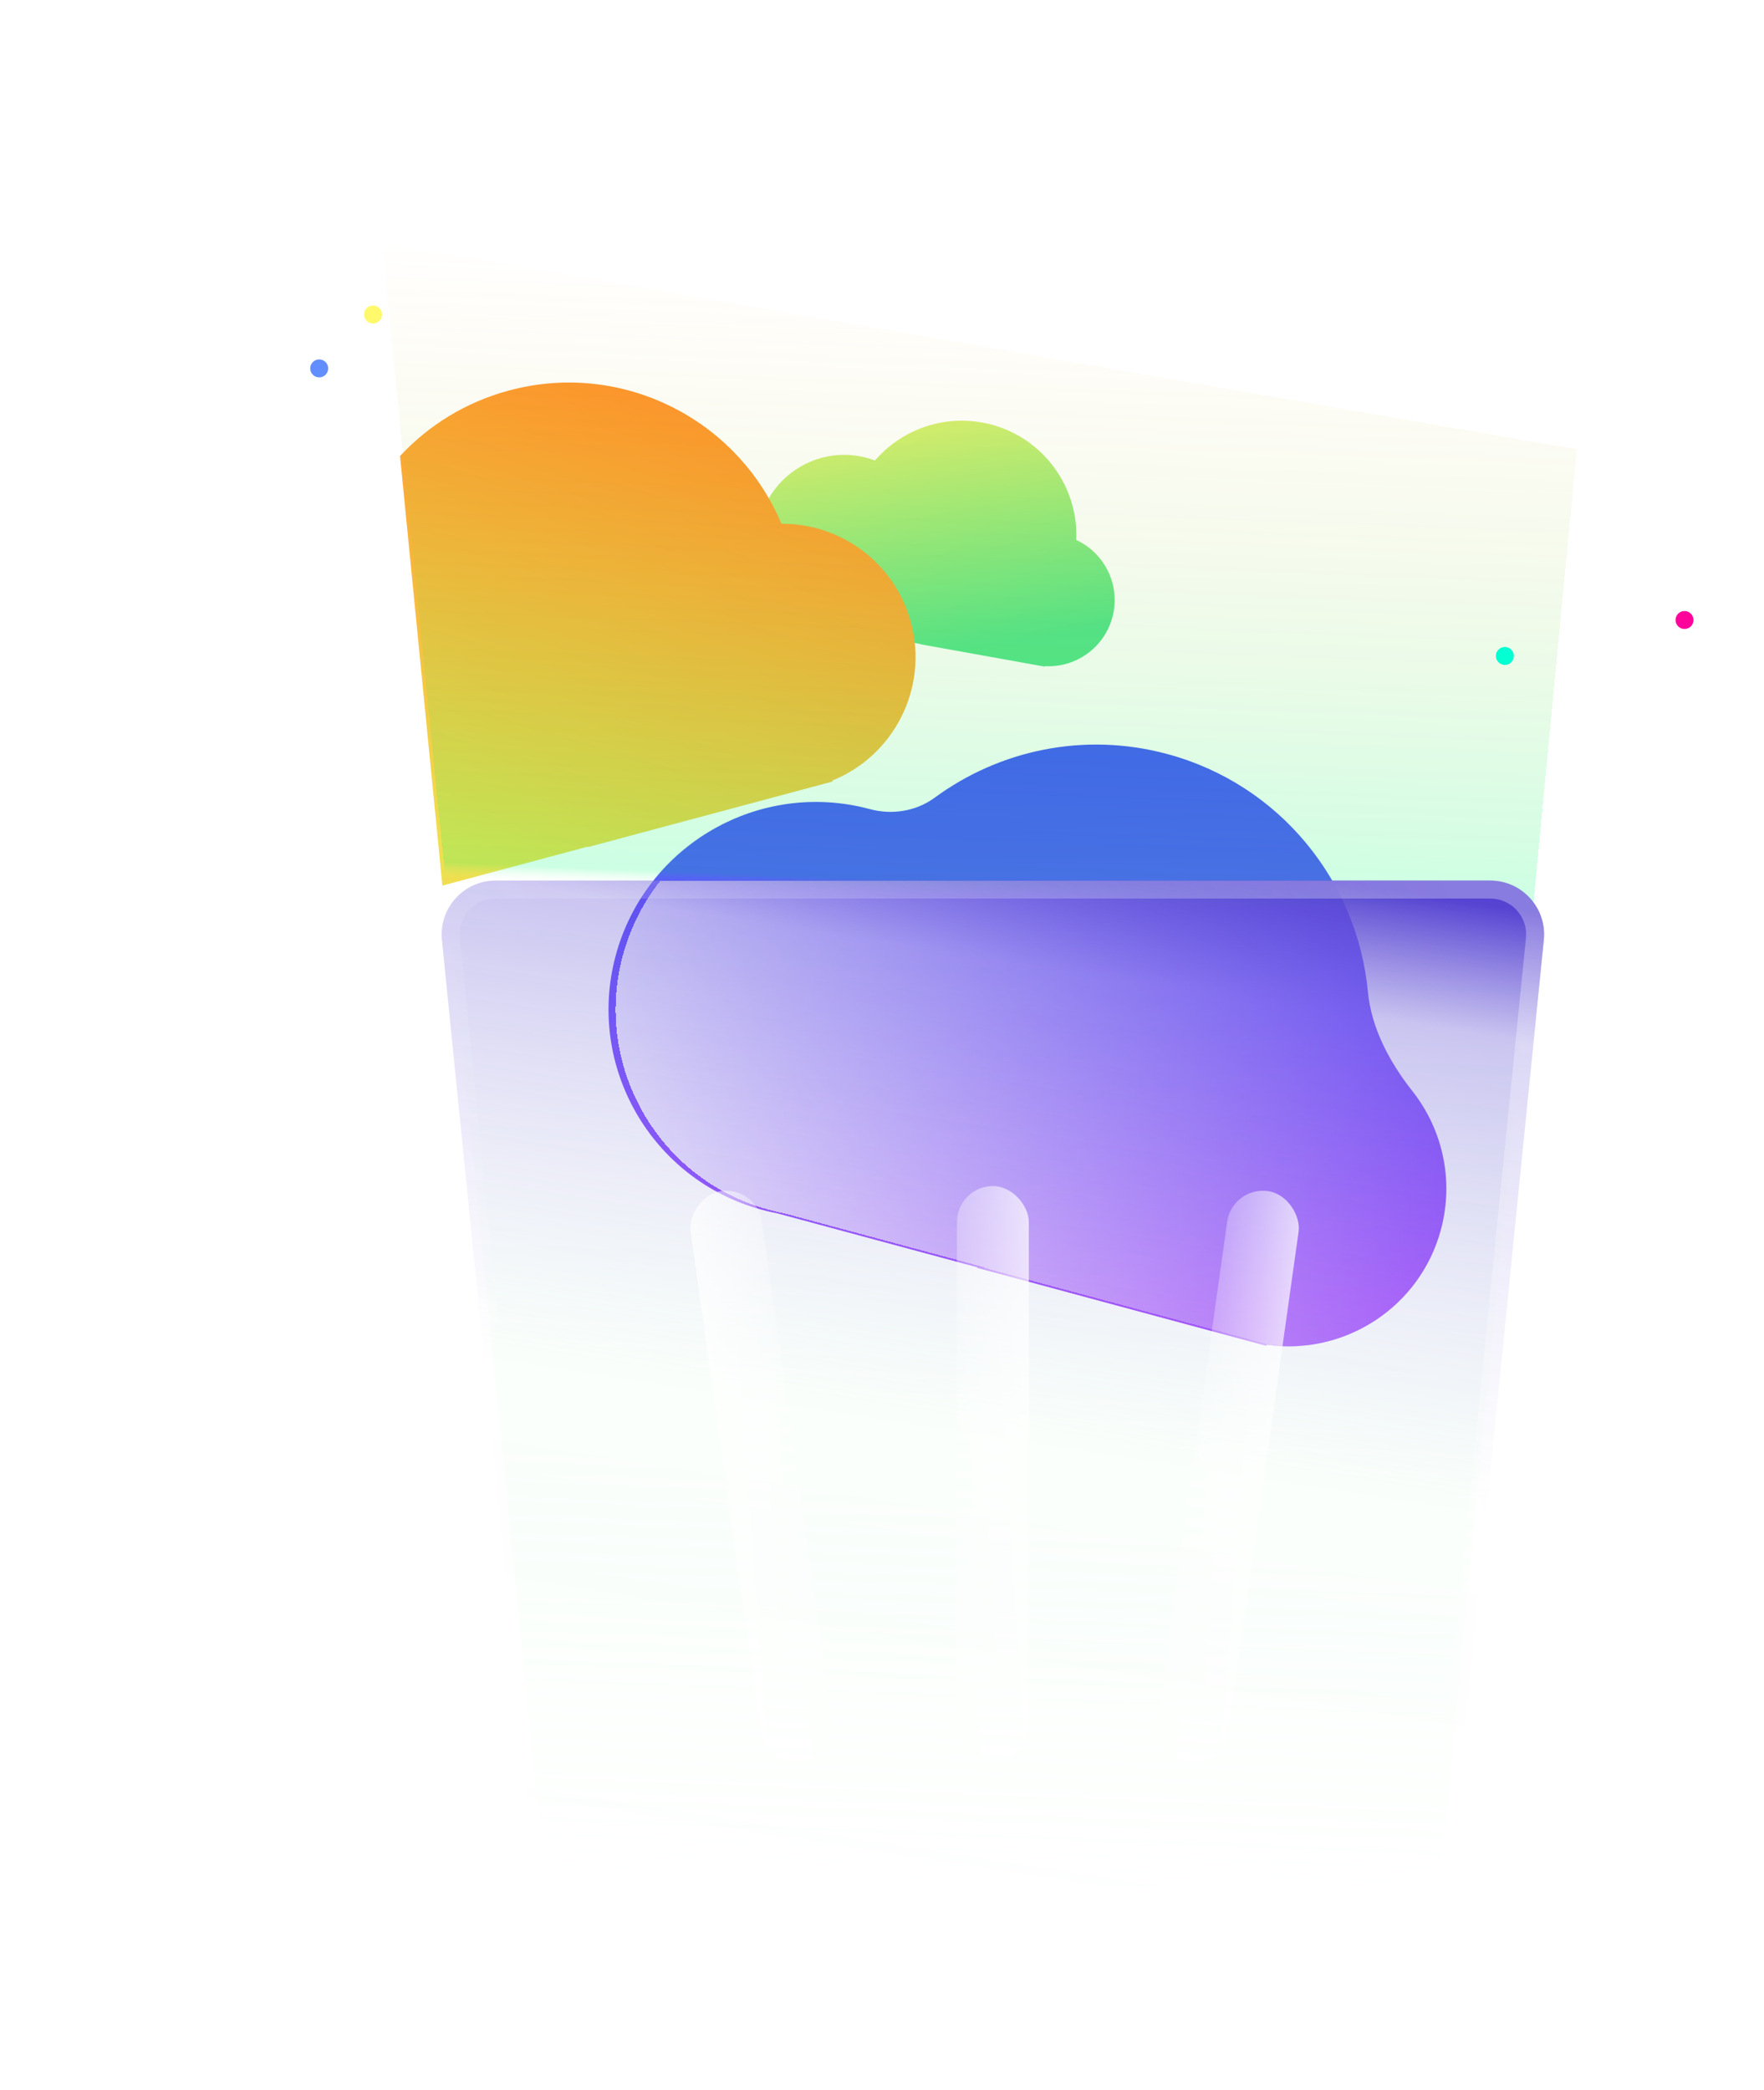 <svg width="141" height="167" viewBox="0 0 141 167" fill="none" xmlns="http://www.w3.org/2000/svg">
<g filter="url(#filter0_df_969_4823)">
<path fill-rule="evenodd" clip-rule="evenodd" d="M81.9 102.331C81.918 102.336 81.936 102.341 81.955 102.346C81.973 102.351 81.991 102.356 82.009 102.361L101.176 107.529C101.202 107.536 101.23 107.521 101.237 107.495C101.243 107.47 101.267 107.455 101.291 107.459C107.486 108.324 113.502 104.461 115.173 98.265C116.252 94.262 115.274 90.189 112.885 87.169C111.078 84.886 109.613 82.147 109.339 79.249C108.507 70.453 102.338 62.687 93.306 60.251C86.642 58.454 79.867 59.949 74.707 63.742C73.235 64.824 71.305 65.13 69.54 64.655C60.7 62.271 51.6 67.505 49.216 76.346C46.832 85.187 52.066 94.286 60.907 96.67C61.312 96.78 61.718 96.873 62.123 96.951L78.091 101.256C78.103 101.26 78.111 101.272 78.107 101.285C78.104 101.297 78.111 101.31 78.124 101.313L81.9 102.331Z" fill="url(#paint0_linear_969_4823)"/>
</g>
<g filter="url(#filter1_df_969_4823)">
<path fill-rule="evenodd" clip-rule="evenodd" d="M82.522 102.346L82.468 102.331L78.691 101.313C78.679 101.31 78.672 101.297 78.675 101.285C78.678 101.272 78.671 101.26 78.659 101.256L62.692 96.951C62.286 96.873 61.88 96.78 61.475 96.67C52.634 94.286 47.399 85.187 49.783 76.346C50.39 74.096 51.432 72.079 52.794 70.362H107.056C108.619 73.059 109.608 76.087 109.907 79.249C110.181 82.148 111.646 84.886 113.452 87.169C115.842 90.189 116.82 94.262 115.74 98.265C114.069 104.461 108.054 108.324 101.859 107.459C101.835 107.455 101.811 107.471 101.804 107.495C101.797 107.521 101.77 107.536 101.744 107.529L82.577 102.361L82.522 102.346Z" fill="url(#paint1_linear_969_4823)" shape-rendering="crispEdges"/>
</g>
<g filter="url(#filter2_df_969_4823)">
<path fill-rule="evenodd" clip-rule="evenodd" d="M75.22 51.776C75.233 51.779 75.247 51.781 75.26 51.784C75.274 51.786 75.288 51.788 75.301 51.791L82.868 53.15C82.87 53.151 82.873 53.151 82.875 53.152C82.878 53.152 82.88 53.153 82.883 53.153L83.511 53.266L83.518 53.227C86.148 53.377 88.537 51.542 89.014 48.883C89.449 46.463 88.162 44.132 86.029 43.147C86.219 38.644 83.059 34.58 78.499 33.76C75.195 33.167 71.987 34.425 69.942 36.795C69.55 36.647 69.139 36.533 68.712 36.456C64.927 35.776 61.306 38.294 60.626 42.079C59.946 45.864 62.464 49.484 66.249 50.164C66.422 50.196 66.595 50.22 66.768 50.238L73.614 51.468L73.611 51.487L75.22 51.776Z" fill="url(#paint2_linear_969_4823)"/>
</g>
<g filter="url(#filter3_df_969_4823)">
<path fill-rule="evenodd" clip-rule="evenodd" d="M49.85 66.83C49.866 66.826 49.882 66.822 49.898 66.817C49.914 66.813 49.93 66.809 49.946 66.805L66.203 62.449L66.182 62.373C71.104 60.39 73.884 55 72.476 49.745C71.194 44.962 66.852 41.816 62.12 41.851C58.608 33.482 49.366 28.785 40.354 31.2C33.825 32.949 29.058 37.992 27.362 44.062C26.521 44.13 25.674 44.274 24.83 44.5C17.349 46.504 12.91 54.193 14.915 61.674C16.919 69.155 24.608 73.594 32.089 71.59C32.432 71.498 32.769 71.394 33.1 71.278L46.628 67.653L46.638 67.691L49.85 66.83Z" fill="url(#paint3_linear_969_4823)" shape-rendering="crispEdges"/>
</g>
<g filter="url(#filter4_df_969_4823)">
<path fill-rule="evenodd" clip-rule="evenodd" d="M35.36 70.764L31.976 36.439C34.254 33.989 37.226 32.129 40.695 31.2C49.707 28.785 58.949 33.483 62.461 41.852C67.192 41.816 71.535 44.962 72.817 49.745C74.225 55 71.445 60.391 66.523 62.373L66.543 62.449L50.288 66.804L50.239 66.818L50.19 66.831L46.979 67.691L46.968 67.653L35.36 70.764Z" fill="url(#paint4_linear_969_4823)"/>
</g>
<g filter="url(#filter5_b_969_4823)">
<mask id="path-6-inside-1_969_4823" fill="white">
<path fill-rule="evenodd" clip-rule="evenodd" d="M108.995 20.556L107.492 17.21C106.308 14.574 103.881 12.707 101.029 12.239L62.698 5.941C59.846 5.473 56.949 6.465 54.984 8.584L52.49 11.273L33.198 8.103C31.975 7.903 30.725 8.238 29.767 9.024L25.585 12.456C22.72 14.806 23.962 19.436 27.619 20.037L129.762 36.819C133.419 37.419 136.077 33.43 134.115 30.287L131.25 25.697C130.594 24.646 129.517 23.928 128.294 23.727L108.995 20.556Z"/>
</mask>
<path fill-rule="evenodd" clip-rule="evenodd" d="M108.995 20.556L107.492 17.21C106.308 14.574 103.881 12.707 101.029 12.239L62.698 5.941C59.846 5.473 56.949 6.465 54.984 8.584L52.49 11.273L33.198 8.103C31.975 7.903 30.725 8.238 29.767 9.024L25.585 12.456C22.72 14.806 23.962 19.436 27.619 20.037L129.762 36.819C133.419 37.419 136.077 33.43 134.115 30.287L131.25 25.697C130.594 24.646 129.517 23.928 128.294 23.727L108.995 20.556Z" fill="url(#paint5_linear_969_4823)" fill-opacity="0.4"/>
<path d="M108.995 20.556L107.685 21.145L108.001 21.848L108.762 21.973L108.995 20.556ZM107.492 17.21L106.182 17.799L106.182 17.799L107.492 17.21ZM101.029 12.239L100.796 13.656L101.029 12.239ZM62.698 5.941L62.931 4.524L62.698 5.941ZM54.984 8.584L53.931 7.607L53.931 7.607L54.984 8.584ZM52.49 11.273L52.257 12.69L53.018 12.815L53.542 12.249L52.49 11.273ZM29.767 9.024L30.678 10.134L29.767 9.024ZM25.585 12.456L24.674 11.345L24.674 11.345L25.585 12.456ZM129.762 36.819L129.53 38.236L129.762 36.819ZM134.115 30.287L135.333 29.526L134.115 30.287ZM131.25 25.697L130.032 26.457L131.25 25.697ZM110.305 19.968L108.802 16.622L106.182 17.799L107.685 21.145L110.305 19.968ZM108.802 16.622C107.42 13.546 104.589 11.368 101.262 10.822L100.796 13.656C103.173 14.046 105.195 15.602 106.182 17.799L108.802 16.622ZM101.262 10.822L62.931 4.524L62.465 7.358L100.796 13.656L101.262 10.822ZM62.931 4.524C59.603 3.978 56.224 5.135 53.931 7.607L56.037 9.56C57.675 7.795 60.089 6.968 62.465 7.358L62.931 4.524ZM53.931 7.607L51.437 10.296L53.542 12.249L56.037 9.56L53.931 7.607ZM52.722 9.856L33.431 6.687L32.965 9.52L52.257 12.69L52.722 9.856ZM33.431 6.687C31.801 6.419 30.134 6.866 28.857 7.914L30.678 10.134C31.317 9.61 32.15 9.387 32.965 9.52L33.431 6.687ZM28.857 7.914L24.674 11.345L26.495 13.566L30.678 10.134L28.857 7.914ZM24.674 11.345C20.854 14.479 22.511 20.653 27.386 21.454L27.851 18.62C25.414 18.22 24.586 15.133 26.495 13.566L24.674 11.345ZM27.386 21.454L129.53 38.236L129.995 35.402L27.851 18.62L27.386 21.454ZM129.53 38.236C134.405 39.036 137.949 33.717 135.333 29.526L132.897 31.047C134.205 33.142 132.433 35.802 129.995 35.402L129.53 38.236ZM135.333 29.526L132.469 24.937L130.032 26.457L132.897 31.047L135.333 29.526ZM132.469 24.937C131.594 23.535 130.158 22.578 128.527 22.31L128.062 25.144C128.877 25.278 129.595 25.757 130.032 26.457L132.469 24.937ZM128.527 22.31L109.227 19.139L108.762 21.973L128.062 25.144L128.527 22.31Z" fill="url(#paint6_linear_969_4823)" mask="url(#path-6-inside-1_969_4823)"/>
</g>
<g style="mix-blend-mode:lighten" opacity="0.2" filter="url(#filter6_d_969_4823)">
<path d="M30.54 19.386L126.032 35.899L115.424 147.015C115.143 149.962 112.667 152.213 109.706 152.213H48.957C46.005 152.213 43.534 149.975 43.242 147.038L30.54 19.386Z" fill="url(#paint7_linear_969_4823)" shape-rendering="crispEdges"/>
</g>
<g filter="url(#filter7_b_969_4823)">
<path d="M35.324 75.102C35.069 72.565 37.061 70.362 39.61 70.362H119.114C121.664 70.362 123.656 72.565 123.4 75.102L116.174 146.9C115.952 149.101 114.1 150.777 111.888 150.777H46.837C44.625 150.777 42.772 149.101 42.551 146.9L35.324 75.102Z" fill="url(#paint8_linear_969_4823)"/>
<path d="M36.039 75.03C35.826 72.916 37.486 71.081 39.61 71.081H119.114C121.239 71.081 122.899 72.916 122.686 75.03L115.459 146.828C115.275 148.663 113.731 150.059 111.888 150.059H46.837C44.993 150.059 43.45 148.663 43.265 146.828L36.039 75.03Z" stroke="url(#paint9_linear_969_4823)" stroke-width="1.436"/>
</g>
<rect x="76.49" y="94.774" width="5.744" height="45.951" rx="2.872" fill="url(#paint10_linear_969_4823)"/>
<rect x="98.49" y="94.774" width="5.764" height="46.11" rx="2.882" transform="rotate(8.006 98.49 94.774)" fill="url(#paint11_linear_969_4823)"/>
<rect width="5.764" height="46.11" rx="2.882" transform="matrix(-0.99 0.139 0.139 0.99 60.508 94.774)" fill="url(#paint12_linear_969_4823)"/>
<g filter="url(#filter8_d_969_4823)">
<circle cx="124.596" cy="61.029" r="0.718" fill="white"/>
</g>
<g filter="url(#filter9_d_969_4823)">
<circle cx="120.288" cy="52.413" r="0.718" fill="#04FFD2"/>
</g>
<g filter="url(#filter10_d_969_4823)">
<circle cx="134.647" cy="49.541" r="0.718" fill="#FF049B"/>
</g>
<g filter="url(#filter11_d_969_4823)">
<circle cx="25.514" cy="29.437" r="0.718" fill="#638EFF"/>
</g>
<g filter="url(#filter12_d_969_4823)">
<circle cx="29.822" cy="25.13" r="0.718" fill="#FFF96B"/>
</g>
<defs>
<filter id="filter0_df_969_4823" x="34.28" y="45.134" width="95.689" height="76.805" filterUnits="userSpaceOnUse" color-interpolation-filters="sRGB">
<feFlood flood-opacity="0" result="BackgroundImageFix"/>
<feColorMatrix in="SourceAlpha" type="matrix" values="0 0 0 0 0 0 0 0 0 0 0 0 0 0 0 0 0 0 127 0" result="hardAlpha"/>
<feOffset/>
<feGaussianBlur stdDeviation="7.18"/>
<feComposite in2="hardAlpha" operator="out"/>
<feColorMatrix type="matrix" values="0 0 0 0 1 0 0 0 0 1 0 0 0 0 1 0 0 0 0.5 0"/>
<feBlend mode="normal" in2="BackgroundImageFix" result="effect1_dropShadow_969_4823"/>
<feBlend mode="normal" in="SourceGraphic" in2="effect1_dropShadow_969_4823" result="shape"/>
<feGaussianBlur stdDeviation="0.359" result="effect2_foregroundBlur_969_4823"/>
</filter>
<filter id="filter1_df_969_4823" x="34.848" y="56.003" width="95.689" height="65.936" filterUnits="userSpaceOnUse" color-interpolation-filters="sRGB">
<feFlood flood-opacity="0" result="BackgroundImageFix"/>
<feColorMatrix in="SourceAlpha" type="matrix" values="0 0 0 0 0 0 0 0 0 0 0 0 0 0 0 0 0 0 127 0" result="hardAlpha"/>
<feOffset/>
<feGaussianBlur stdDeviation="7.18"/>
<feComposite in2="hardAlpha" operator="out"/>
<feColorMatrix type="matrix" values="0 0 0 0 1 0 0 0 0 1 0 0 0 0 1 0 0 0 0.5 0"/>
<feBlend mode="normal" in2="BackgroundImageFix" result="effect1_dropShadow_969_4823"/>
<feBlend mode="normal" in="SourceGraphic" in2="effect1_dropShadow_969_4823" result="shape"/>
<feGaussianBlur stdDeviation="0.359" result="effect2_foregroundBlur_969_4823"/>
</filter>
<filter id="filter2_df_969_4823" x="46.156" y="19.255" width="57.302" height="48.371" filterUnits="userSpaceOnUse" color-interpolation-filters="sRGB">
<feFlood flood-opacity="0" result="BackgroundImageFix"/>
<feColorMatrix in="SourceAlpha" type="matrix" values="0 0 0 0 0 0 0 0 0 0 0 0 0 0 0 0 0 0 127 0" result="hardAlpha"/>
<feOffset/>
<feGaussianBlur stdDeviation="7.18"/>
<feComposite in2="hardAlpha" operator="out"/>
<feColorMatrix type="matrix" values="0 0 0 0 1 0 0 0 0 1 0 0 0 0 1 0 0 0 0.5 0"/>
<feBlend mode="normal" in2="BackgroundImageFix" result="effect1_dropShadow_969_4823"/>
<feBlend mode="normal" in="SourceGraphic" in2="effect1_dropShadow_969_4823" result="shape"/>
<feGaussianBlur stdDeviation="0.359" result="effect2_foregroundBlur_969_4823"/>
</filter>
<filter id="filter3_df_969_4823" x="0.073" y="16.207" width="87.128" height="70.224" filterUnits="userSpaceOnUse" color-interpolation-filters="sRGB">
<feFlood flood-opacity="0" result="BackgroundImageFix"/>
<feColorMatrix in="SourceAlpha" type="matrix" values="0 0 0 0 0 0 0 0 0 0 0 0 0 0 0 0 0 0 127 0" result="hardAlpha"/>
<feOffset/>
<feGaussianBlur stdDeviation="7.18"/>
<feComposite in2="hardAlpha" operator="out"/>
<feColorMatrix type="matrix" values="0 0 0 0 1 0 0 0 0 1 0 0 0 0 1 0 0 0 0.5 0"/>
<feBlend mode="normal" in2="BackgroundImageFix" result="effect1_dropShadow_969_4823"/>
<feBlend mode="normal" in="SourceGraphic" in2="effect1_dropShadow_969_4823" result="shape"/>
<feGaussianBlur stdDeviation="0.359" result="effect2_foregroundBlur_969_4823"/>
</filter>
<filter id="filter4_df_969_4823" x="17.616" y="16.207" width="69.926" height="68.916" filterUnits="userSpaceOnUse" color-interpolation-filters="sRGB">
<feFlood flood-opacity="0" result="BackgroundImageFix"/>
<feColorMatrix in="SourceAlpha" type="matrix" values="0 0 0 0 0 0 0 0 0 0 0 0 0 0 0 0 0 0 127 0" result="hardAlpha"/>
<feOffset/>
<feGaussianBlur stdDeviation="7.18"/>
<feComposite in2="hardAlpha" operator="out"/>
<feColorMatrix type="matrix" values="0 0 0 0 1 0 0 0 0 1 0 0 0 0 1 0 0 0 0.5 0"/>
<feBlend mode="normal" in2="BackgroundImageFix" result="effect1_dropShadow_969_4823"/>
<feBlend mode="normal" in="SourceGraphic" in2="effect1_dropShadow_969_4823" result="shape"/>
<feGaussianBlur stdDeviation="0.359" result="effect2_foregroundBlur_969_4823"/>
</filter>
<filter id="filter5_b_969_4823" x="16.825" y="-1.353" width="125.135" height="45.412" filterUnits="userSpaceOnUse" color-interpolation-filters="sRGB">
<feFlood flood-opacity="0" result="BackgroundImageFix"/>
<feGaussianBlur in="BackgroundImage" stdDeviation="3.59"/>
<feComposite in2="SourceAlpha" operator="in" result="effect1_backgroundBlur_969_4823"/>
<feBlend mode="normal" in="SourceGraphic" in2="effect1_backgroundBlur_969_4823" result="shape"/>
</filter>
<filter id="filter6_d_969_4823" x="16.18" y="5.026" width="124.211" height="161.547" filterUnits="userSpaceOnUse" color-interpolation-filters="sRGB">
<feFlood flood-opacity="0" result="BackgroundImageFix"/>
<feColorMatrix in="SourceAlpha" type="matrix" values="0 0 0 0 0 0 0 0 0 0 0 0 0 0 0 0 0 0 127 0" result="hardAlpha"/>
<feOffset/>
<feGaussianBlur stdDeviation="7.18"/>
<feComposite in2="hardAlpha" operator="out"/>
<feColorMatrix type="matrix" values="0 0 0 0 1 0 0 0 0 1 0 0 0 0 1 0 0 0 0.5 0"/>
<feBlend mode="normal" in2="BackgroundImageFix" result="effect1_dropShadow_969_4823"/>
<feBlend mode="normal" in="SourceGraphic" in2="effect1_dropShadow_969_4823" result="shape"/>
</filter>
<filter id="filter7_b_969_4823" x="30.994" y="66.055" width="96.736" height="89.03" filterUnits="userSpaceOnUse" color-interpolation-filters="sRGB">
<feFlood flood-opacity="0" result="BackgroundImageFix"/>
<feGaussianBlur in="BackgroundImage" stdDeviation="2.154"/>
<feComposite in2="SourceAlpha" operator="in" result="effect1_backgroundBlur_969_4823"/>
<feBlend mode="normal" in="SourceGraphic" in2="effect1_backgroundBlur_969_4823" result="shape"/>
</filter>
<filter id="filter8_d_969_4823" x="121.006" y="57.439" width="7.18" height="7.18" filterUnits="userSpaceOnUse" color-interpolation-filters="sRGB">
<feFlood flood-opacity="0" result="BackgroundImageFix"/>
<feColorMatrix in="SourceAlpha" type="matrix" values="0 0 0 0 0 0 0 0 0 0 0 0 0 0 0 0 0 0 127 0" result="hardAlpha"/>
<feMorphology radius="1.436" operator="dilate" in="SourceAlpha" result="effect1_dropShadow_969_4823"/>
<feOffset/>
<feGaussianBlur stdDeviation="0.718"/>
<feComposite in2="hardAlpha" operator="out"/>
<feColorMatrix type="matrix" values="0 0 0 0 1 0 0 0 0 1 0 0 0 0 1 0 0 0 1 0"/>
<feBlend mode="normal" in2="BackgroundImageFix" result="effect1_dropShadow_969_4823"/>
<feBlend mode="normal" in="SourceGraphic" in2="effect1_dropShadow_969_4823" result="shape"/>
</filter>
<filter id="filter9_d_969_4823" x="117.416" y="49.541" width="5.744" height="5.744" filterUnits="userSpaceOnUse" color-interpolation-filters="sRGB">
<feFlood flood-opacity="0" result="BackgroundImageFix"/>
<feColorMatrix in="SourceAlpha" type="matrix" values="0 0 0 0 0 0 0 0 0 0 0 0 0 0 0 0 0 0 127 0" result="hardAlpha"/>
<feMorphology radius="0.718" operator="dilate" in="SourceAlpha" result="effect1_dropShadow_969_4823"/>
<feOffset/>
<feGaussianBlur stdDeviation="0.718"/>
<feComposite in2="hardAlpha" operator="out"/>
<feColorMatrix type="matrix" values="0 0 0 0 0.016 0 0 0 0 1 0 0 0 0 0.823 0 0 0 1 0"/>
<feBlend mode="normal" in2="BackgroundImageFix" result="effect1_dropShadow_969_4823"/>
<feBlend mode="normal" in="SourceGraphic" in2="effect1_dropShadow_969_4823" result="shape"/>
</filter>
<filter id="filter10_d_969_4823" x="131.775" y="46.669" width="5.744" height="5.744" filterUnits="userSpaceOnUse" color-interpolation-filters="sRGB">
<feFlood flood-opacity="0" result="BackgroundImageFix"/>
<feColorMatrix in="SourceAlpha" type="matrix" values="0 0 0 0 0 0 0 0 0 0 0 0 0 0 0 0 0 0 127 0" result="hardAlpha"/>
<feMorphology radius="0.718" operator="dilate" in="SourceAlpha" result="effect1_dropShadow_969_4823"/>
<feOffset/>
<feGaussianBlur stdDeviation="0.718"/>
<feComposite in2="hardAlpha" operator="out"/>
<feColorMatrix type="matrix" values="0 0 0 0 1 0 0 0 0 0.016 0 0 0 0 0.606 0 0 0 1 0"/>
<feBlend mode="normal" in2="BackgroundImageFix" result="effect1_dropShadow_969_4823"/>
<feBlend mode="normal" in="SourceGraphic" in2="effect1_dropShadow_969_4823" result="shape"/>
</filter>
<filter id="filter11_d_969_4823" x="22.642" y="26.565" width="5.744" height="5.744" filterUnits="userSpaceOnUse" color-interpolation-filters="sRGB">
<feFlood flood-opacity="0" result="BackgroundImageFix"/>
<feColorMatrix in="SourceAlpha" type="matrix" values="0 0 0 0 0 0 0 0 0 0 0 0 0 0 0 0 0 0 127 0" result="hardAlpha"/>
<feMorphology radius="0.718" operator="dilate" in="SourceAlpha" result="effect1_dropShadow_969_4823"/>
<feOffset/>
<feGaussianBlur stdDeviation="0.718"/>
<feComposite in2="hardAlpha" operator="out"/>
<feColorMatrix type="matrix" values="0 0 0 0 0.388 0 0 0 0 0.557 0 0 0 0 1 0 0 0 1 0"/>
<feBlend mode="normal" in2="BackgroundImageFix" result="effect1_dropShadow_969_4823"/>
<feBlend mode="normal" in="SourceGraphic" in2="effect1_dropShadow_969_4823" result="shape"/>
</filter>
<filter id="filter12_d_969_4823" x="26.232" y="21.54" width="7.18" height="7.18" filterUnits="userSpaceOnUse" color-interpolation-filters="sRGB">
<feFlood flood-opacity="0" result="BackgroundImageFix"/>
<feColorMatrix in="SourceAlpha" type="matrix" values="0 0 0 0 0 0 0 0 0 0 0 0 0 0 0 0 0 0 127 0" result="hardAlpha"/>
<feMorphology radius="1.436" operator="dilate" in="SourceAlpha" result="effect1_dropShadow_969_4823"/>
<feOffset/>
<feGaussianBlur stdDeviation="0.718"/>
<feComposite in2="hardAlpha" operator="out"/>
<feColorMatrix type="matrix" values="0 0 0 0 1 0 0 0 0 0.821 0 0 0 0 0.362 0 0 0 1 0"/>
<feBlend mode="normal" in2="BackgroundImageFix" result="effect1_dropShadow_969_4823"/>
<feBlend mode="normal" in="SourceGraphic" in2="effect1_dropShadow_969_4823" result="shape"/>
</filter>
<linearGradient id="paint0_linear_969_4823" x1="89.748" y1="59.292" x2="90.15" y2="104.268" gradientUnits="userSpaceOnUse">
<stop stop-color="#4053FF"/>
<stop offset="1" stop-color="#9F40FF"/>
</linearGradient>
<linearGradient id="paint1_linear_969_4823" x1="40.815" y1="95.265" x2="118.729" y2="90.055" gradientUnits="userSpaceOnUse">
<stop stop-color="white"/>
<stop offset="1" stop-color="white" stop-opacity="0"/>
</linearGradient>
<linearGradient id="paint2_linear_969_4823" x1="69.217" y1="32.092" x2="72.872" y2="53.249" gradientUnits="userSpaceOnUse">
<stop stop-color="#E6F06C"/>
<stop offset="0.979" stop-color="#52E28C"/>
</linearGradient>
<linearGradient id="paint3_linear_969_4823" x1="8.282" y1="65.337" x2="48.489" y2="50.259" gradientUnits="userSpaceOnUse">
<stop stop-color="white"/>
<stop offset="1" stop-color="white" stop-opacity="0"/>
</linearGradient>
<linearGradient id="paint4_linear_969_4823" x1="29.516" y1="66.236" x2="41.325" y2="26.872" gradientUnits="userSpaceOnUse">
<stop stop-color="#EFDF4F"/>
<stop offset="1" stop-color="#FF912B"/>
</linearGradient>
<linearGradient id="paint5_linear_969_4823" x1="132.469" y1="40.01" x2="135.009" y2="13.226" gradientUnits="userSpaceOnUse">
<stop stop-color="white" stop-opacity="0"/>
<stop offset="1" stop-color="white" stop-opacity="0.47"/>
</linearGradient>
<linearGradient id="paint6_linear_969_4823" x1="80.798" y1="30.155" x2="85.098" y2="9.332" gradientUnits="userSpaceOnUse">
<stop stop-color="white" stop-opacity="0.14"/>
<stop offset="1" stop-color="white" stop-opacity="0"/>
</linearGradient>
<linearGradient id="paint7_linear_969_4823" x1="82.953" y1="152.213" x2="87.978" y2="20.822" gradientUnits="userSpaceOnUse">
<stop stop-color="white"/>
<stop offset="0.61" stop-color="#A0FFAF" stop-opacity="0"/>
<stop offset="0.619" stop-color="#00FF75"/>
<stop offset="1" stop-color="#FFA800" stop-opacity="0"/>
</linearGradient>
<linearGradient id="paint8_linear_969_4823" x1="83.67" y1="66.773" x2="69.656" y2="156.44" gradientUnits="userSpaceOnUse">
<stop stop-color="#5643D2"/>
<stop offset="0.115" stop-color="#6959D7" stop-opacity="0.35"/>
<stop offset="0.521" stop-color="#AEA5E9" stop-opacity="0.01"/>
<stop offset="1" stop-color="white" stop-opacity="0"/>
</linearGradient>
<linearGradient id="paint9_linear_969_4823" x1="119.15" y1="78.857" x2="22.429" y2="123.901" gradientUnits="userSpaceOnUse">
<stop stop-color="white" stop-opacity="0.3"/>
<stop offset="1" stop-color="white" stop-opacity="0"/>
</linearGradient>
<linearGradient id="paint10_linear_969_4823" x1="83.204" y1="102.921" x2="75.301" y2="103.438" gradientUnits="userSpaceOnUse">
<stop stop-color="white" stop-opacity="0.76"/>
<stop offset="1" stop-color="white" stop-opacity="0.2"/>
</linearGradient>
<linearGradient id="paint11_linear_969_4823" x1="105.227" y1="102.949" x2="97.297" y2="103.468" gradientUnits="userSpaceOnUse">
<stop stop-color="white" stop-opacity="0.76"/>
<stop offset="1" stop-color="white" stop-opacity="0.2"/>
</linearGradient>
<linearGradient id="paint12_linear_969_4823" x1="6.737" y1="8.175" x2="-1.193" y2="8.694" gradientUnits="userSpaceOnUse">
<stop stop-color="white" stop-opacity="0.76"/>
<stop offset="1" stop-color="white" stop-opacity="0.2"/>
</linearGradient>
</defs>
</svg>

